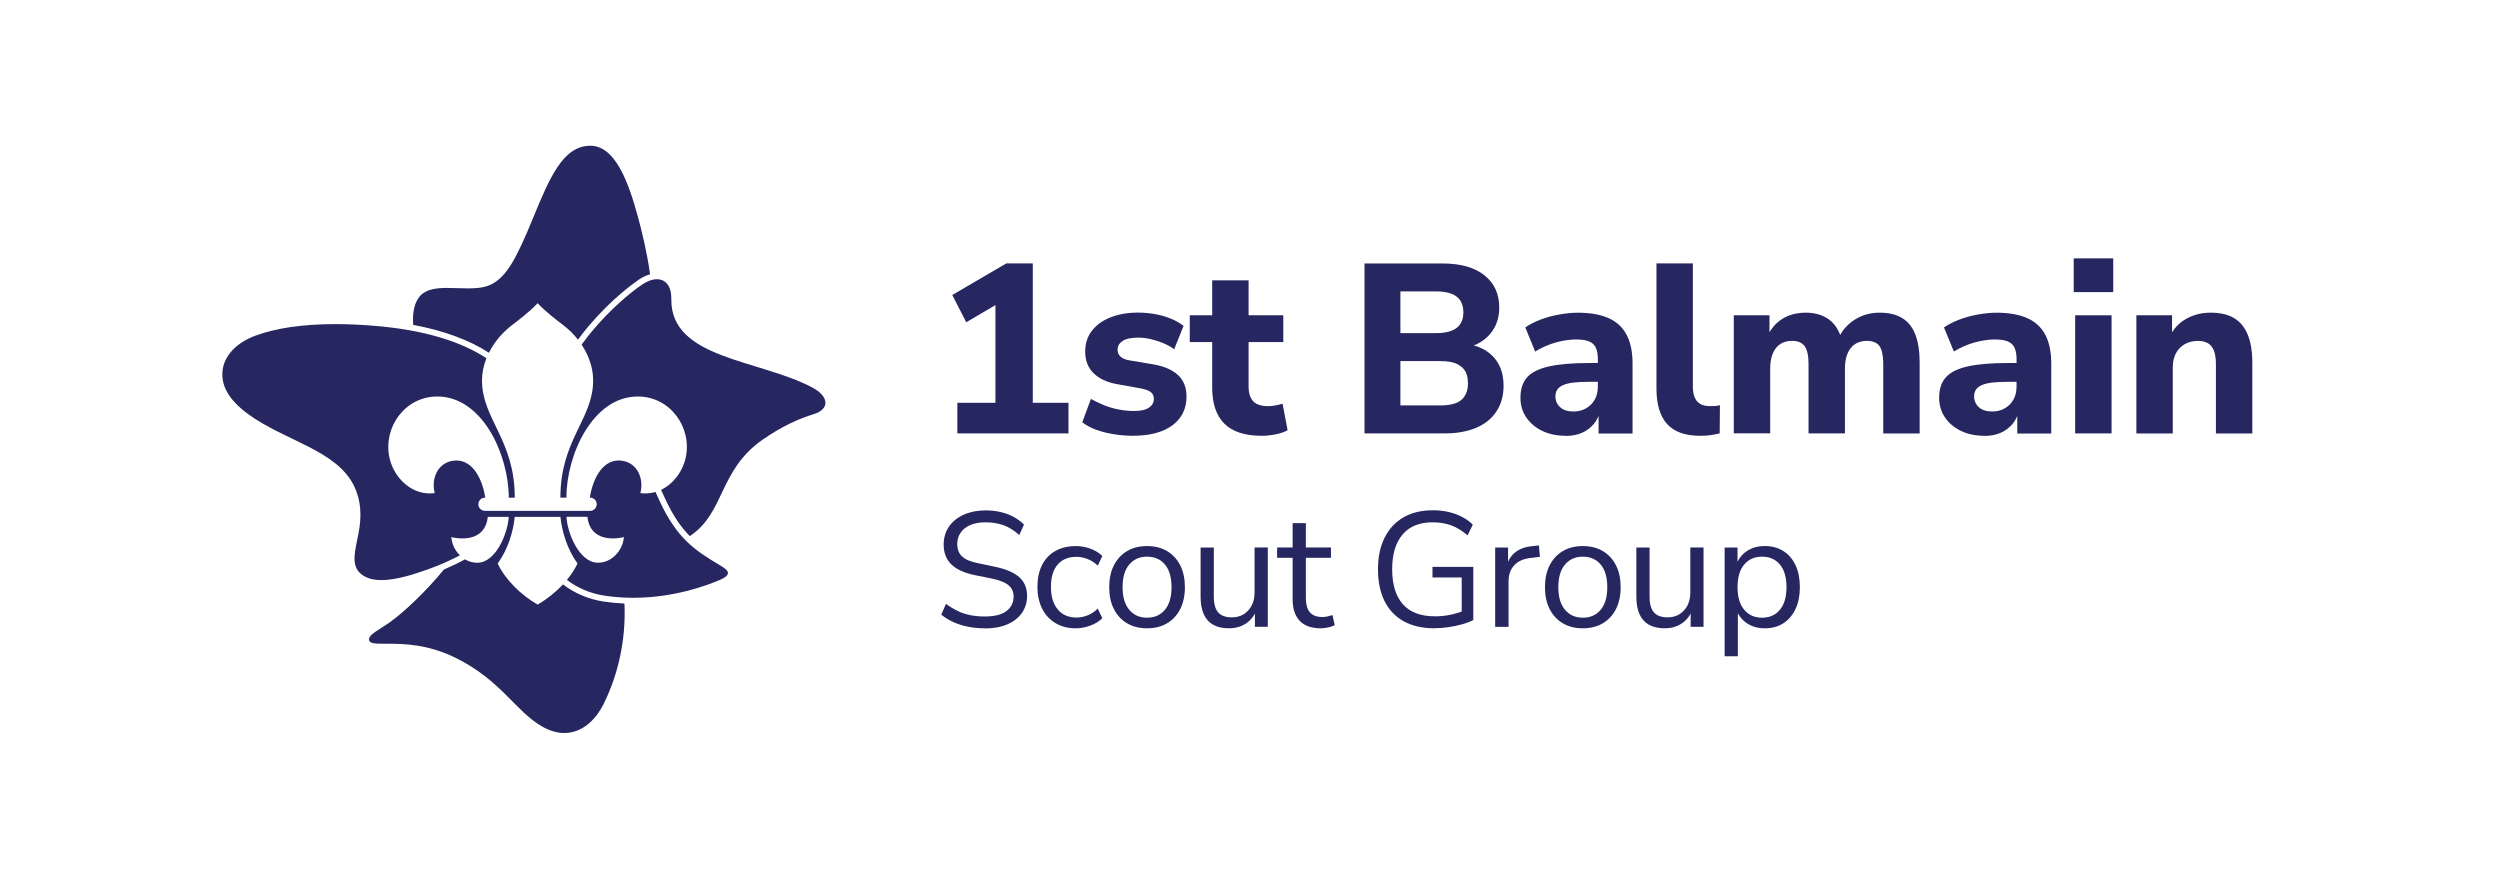 <?xml version="1.0" encoding="UTF-8"?>
<svg id="Scouts_AUS_Master_Vert_1Col_CMYK" xmlns="http://www.w3.org/2000/svg" viewBox="0 0 657.88 231.87">
  <defs>
    <style>
      .cls-1 {
        fill: #262661;
      }
    </style>
  </defs>
  <g id="Logotype">
    <path id="Logo" class="cls-1" d="M108.73,85.5c-.22-3.07.25-5.71,1.67-7.45,1.58-1.93,4.3-2.28,7.32-2.28,1.76,0,3.62.12,5.42.12,2.33,0,4.55-.2,6.29-1.13,3.92-2.08,6.46-6.68,10.84-17.37,4.3-10.48,7.85-18.98,15-19.04.02,0,.04,0,.06,0,6.54,0,10.04,9.42,12.64,19.07.86,3.19,2.24,8.59,3.1,14.76-1,.28-2.03.77-3.05,1.47-1.57,1.08-7.17,5.13-13.12,12.16-.92,1.09-1.87,2.29-2.8,3.56,0,0,0,0,0,0-1.13-1.43-2.49-2.78-4.12-4-.73-.55-4.36-3.26-6.5-5.58-2.15,2.32-5.77,5.03-6.5,5.58-2.89,2.17-4.98,4.76-6.31,7.45,0,0,0,0,0,0-5.23-3.37-11.9-5.83-19.93-7.32ZM191.57,150.75c0,.83-1.19,1.45-2.19,1.88-2.88,1.23-11.7,4.68-22.74,4.68-2.42,0-4.94-.17-7.54-.56-3.9-.59-7.21-2.09-9.92-4.15,0,0,0,0,0,0,1.16-1.4,2.12-2.86,2.79-4.32-2.73-3.77-4.1-8.45-4.49-12.27h-12.02c-.39,3.82-1.76,8.5-4.49,12.27,1.88,4.11,6.02,8.23,10.5,10.82,2.43-1.4,4.76-3.26,6.68-5.32,0,0,0,0,0,0,3.1,2.38,6.74,3.92,10.72,4.52,1.78.27,3.6.44,5.45.52.01.23.02.46.03.68.31,9.16-1.72,18.01-5.4,25.53-2.38,4.86-6.08,7.86-10.44,7.86-1.89,0-3.9-.56-5.98-1.78-6.97-4.07-10.71-12.11-22.66-18.01-7.2-3.56-13.6-3.7-17.77-3.7-.37,0-.72,0-1.06,0-2.42,0-3.86-.06-3.93-1.05-.1-1.41,2.5-2.51,5.32-4.49,3.92-2.75,9.94-8.54,14.39-14,1.65-.7,3.54-1.58,5.55-2.67,0,0,0,0,0,0,.95.56,2.04.9,3.22.9,5.01,0,8.1-8.05,8.28-12.08h-5.51c0,.05,0,.1-.01.13-.61,5.18-5.1,6.22-9.59,5.21.15,1.81.98,3.54,2.26,4.79,0,0,0,0,0,0-4.58,2.42-8.52,3.73-9.87,4.19-4.51,1.56-8.05,2.32-10.79,2.32-2.39,0-4.17-.58-5.45-1.69-2.66-2.32-1.44-6.03-.56-10.66.87-4.54.66-8.56-1.12-12.29-4.59-9.63-18.27-11.93-28.03-19.11-4.76-3.5-7.25-7.35-6.59-11.74.49-3.25,3.16-6.84,8.71-8.87,5.35-1.95,12.35-3,20.92-3,3.25,0,6.72.15,10.42.46,12.75,1.06,22.46,4.01,29.34,8.51-.77,1.97-1.16,3.95-1.16,5.83,0,10.25,8.62,15.57,8.62,30.87h-1.58c0-11.17-6.86-26.6-18.79-26.62-8.49-.01-14.35,8.09-12.6,16.13,1.17,5.38,6.08,10.1,11.91,9.29-.99-3.73.73-7.92,4.82-8.52,4.73-.68,7.6,4.16,8.48,9.71h-.08c-.96,0-1.74.78-1.74,1.74s.78,1.74,1.74,1.74h27.67c.96,0,1.74-.78,1.74-1.74s-.78-1.74-1.74-1.74h-.08c.88-5.55,3.76-10.4,8.48-9.71,4.09.59,5.81,4.79,4.82,8.52,1.39.19,2.73.07,3.98-.3,0,0,0,0,0,0,.41.89.8,1.77,1.2,2.62,4.49,9.62,9.24,12.78,15.49,16.5,1.54.92,2.37,1.52,2.37,2.17ZM164.18,141.34c-4.48,1.01-8.98-.03-9.59-5.21,0-.03,0-.08-.01-.13h-5.51c.18,4.03,3.27,12.08,8.28,12.08,3.68,0,6.53-3.22,6.83-6.74ZM213.71,101.94c-14.07-7.41-37.27-7.48-37.05-23.25.05-3.45-1.53-5.21-3.79-5.21-1.18,0-2.56.48-3.98,1.46-3.27,2.24-8.2,6.43-12.81,11.88-.98,1.16-2,2.46-3.03,3.87,2.04,3.06,3.04,6.37,3.04,9.4,0,10.25-8.62,15.57-8.62,30.87h1.58c0-11.17,6.86-26.6,18.79-26.62,8.49-.01,14.35,8.09,12.6,16.13-.78,3.58-3.22,6.87-6.48,8.43h0c.11.24.22.48.33.72.28.61.55,1.21.83,1.8,2.05,4.38,4.1,7.33,6.41,9.66,9.32-6.2,7.53-17.3,19.2-25.41,5.48-3.81,9.86-5.58,13.52-6.73,4.05-1.28,4.03-4.59-.55-7Z"/>
  </g>
  <g>
    <path class="cls-1" d="M251.93,114.05v-8.06h10.02v-28.42h4.63l-12.31,7.23-3.68-7.17,14.21-8.31h6.98v36.67h9.39v8.06h-29.24Z"/>
    <path class="cls-1" d="M298.37,114.68c-1.82,0-3.57-.14-5.26-.41-1.69-.27-3.24-.67-4.63-1.17-1.4-.51-2.62-1.16-3.68-1.97l2.28-6.15c1.06.59,2.21,1.14,3.46,1.65,1.25.51,2.55.89,3.9,1.14,1.35.25,2.68.38,4,.38,1.78,0,3.09-.29,3.93-.89.85-.59,1.27-1.35,1.27-2.28,0-.8-.28-1.41-.83-1.81-.55-.4-1.35-.71-2.41-.92l-6.72-1.21c-2.58-.51-4.58-1.48-5.99-2.92-1.42-1.44-2.12-3.3-2.12-5.58,0-2.16.59-4,1.78-5.52,1.18-1.52,2.82-2.7,4.92-3.52,2.09-.82,4.47-1.24,7.14-1.24,1.52,0,3,.13,4.44.38s2.8.63,4.09,1.14c1.29.51,2.46,1.16,3.52,1.97l-2.47,6.15c-.8-.59-1.76-1.12-2.85-1.59-1.1-.46-2.22-.82-3.36-1.08s-2.2-.38-3.17-.38c-1.95,0-3.35.3-4.22.89-.87.59-1.3,1.35-1.3,2.28,0,.72.25,1.32.76,1.81.51.49,1.27.82,2.28.98l6.72,1.14c2.71.51,4.78,1.45,6.22,2.82,1.44,1.38,2.16,3.23,2.16,5.55,0,2.2-.57,4.07-1.71,5.61-1.14,1.54-2.75,2.72-4.82,3.52-2.07.8-4.5,1.21-7.29,1.21Z"/>
    <path class="cls-1" d="M332.05,114.68c-4.44,0-7.73-1.07-9.86-3.2-2.14-2.13-3.2-5.3-3.2-9.48v-11.99h-5.9v-7.04h5.9v-9.2h9.58v9.2h9.13v7.04h-9.13v11.61c0,1.78.4,3.1,1.21,3.96.8.87,2.11,1.3,3.93,1.3.51,0,1.08-.05,1.71-.16.63-.1,1.33-.26,2.09-.48l1.33,6.98c-.85.47-1.89.82-3.14,1.08-1.25.25-2.46.38-3.65.38Z"/>
    <path class="cls-1" d="M359.07,114.05v-44.72h20.49c4.78,0,8.47,1.04,11.07,3.11,2.6,2.07,3.9,4.91,3.9,8.5,0,2.67-.76,4.93-2.28,6.79-1.52,1.86-3.59,3.11-6.22,3.74v-.95c2.03.3,3.76.93,5.2,1.9,1.44.97,2.54,2.22,3.3,3.74.76,1.52,1.14,3.3,1.14,5.33,0,2.58-.61,4.82-1.84,6.72s-3,3.35-5.33,4.35c-2.33.99-5.08,1.49-8.25,1.49h-21.19ZM368.52,87.66h9.33c2.45,0,4.27-.45,5.46-1.36,1.18-.91,1.78-2.27,1.78-4.09s-.59-3.25-1.78-4.16c-1.18-.91-3-1.36-5.46-1.36h-9.33v10.97ZM368.52,106.69h10.47c1.01,0,1.91-.07,2.7-.22.78-.15,1.46-.37,2.03-.67.57-.3,1.05-.69,1.43-1.17.38-.49.67-1.04.86-1.65.19-.61.29-1.3.29-2.06,0-.8-.09-1.53-.29-2.19-.19-.66-.48-1.21-.86-1.65s-.86-.82-1.43-1.14c-.57-.32-1.25-.55-2.03-.7-.78-.15-1.68-.22-2.7-.22h-10.47v11.67Z"/>
    <path class="cls-1" d="M412.04,114.68c-2.37,0-4.44-.43-6.22-1.3s-3.17-2.05-4.19-3.55c-1.02-1.5-1.52-3.22-1.52-5.17,0-2.28.59-4.08,1.78-5.39,1.18-1.31,3.1-2.26,5.74-2.85,2.64-.59,6.16-.89,10.56-.89h3.36v4.95h-3.3c-1.61,0-2.98.06-4.12.19s-2.07.35-2.79.67c-.72.32-1.24.72-1.55,1.21-.32.49-.48,1.07-.48,1.75,0,1.14.41,2.09,1.24,2.85.83.76,2,1.14,3.52,1.14,1.23,0,2.33-.27,3.3-.83.97-.55,1.73-1.31,2.28-2.28.55-.97.83-2.13.83-3.49v-7.23c0-1.86-.42-3.18-1.27-3.96-.85-.78-2.31-1.17-4.38-1.17-1.65,0-3.42.25-5.3.76-1.88.51-3.73,1.31-5.55,2.41l-2.6-6.34c1.1-.76,2.42-1.44,3.96-2.03,1.54-.59,3.19-1.05,4.95-1.36s3.39-.48,4.92-.48c3.26,0,5.95.48,8.09,1.43s3.72,2.42,4.76,4.41c1.04,1.99,1.55,4.5,1.55,7.55v18.4h-8.94v-6.22h.44c-.25,1.4-.79,2.6-1.62,3.62-.82,1.01-1.86,1.81-3.11,2.38-1.25.57-2.7.86-4.34.86Z"/>
    <path class="cls-1" d="M447.44,114.68c-3.97,0-6.89-1.04-8.75-3.11s-2.79-5.18-2.79-9.33v-32.92h9.58v32.54c0,1.1.17,2.03.51,2.79.34.76.83,1.32,1.49,1.68s1.49.54,2.51.54c.46,0,.92,0,1.37-.03.44-.02.86-.09,1.24-.22l-.06,7.42c-.85.21-1.67.37-2.47.48-.8.11-1.67.16-2.6.16Z"/>
    <path class="cls-1" d="M456.25,114.05v-31.08h9.39v5.84h-.7c.59-1.35,1.36-2.52,2.31-3.49.95-.97,2.1-1.72,3.46-2.25,1.35-.53,2.83-.79,4.44-.79,2.41,0,4.42.57,6.03,1.71,1.61,1.14,2.75,2.88,3.43,5.2h-.89c.93-2.11,2.37-3.79,4.31-5.04,1.94-1.25,4.14-1.87,6.6-1.87s4.33.47,5.9,1.4c1.56.93,2.73,2.38,3.49,4.34.76,1.97,1.14,4.43,1.14,7.39v18.65h-9.58v-18.33c0-2.11-.32-3.65-.95-4.6-.63-.95-1.78-1.43-3.42-1.43-1.14,0-2.15.28-3.01.82-.87.55-1.53,1.38-2,2.47-.47,1.1-.7,2.43-.7,4v17.06h-9.58v-18.33c0-2.11-.34-3.65-1.01-4.6-.68-.95-1.78-1.43-3.3-1.43-1.18,0-2.21.28-3.08.82-.87.55-1.53,1.38-2,2.47-.47,1.1-.7,2.43-.7,4v17.06h-9.58Z"/>
    <path class="cls-1" d="M522.22,114.68c-2.37,0-4.44-.43-6.22-1.3-1.78-.87-3.17-2.05-4.19-3.55-1.01-1.5-1.52-3.22-1.52-5.17,0-2.28.59-4.08,1.78-5.39,1.18-1.31,3.1-2.26,5.74-2.85,2.64-.59,6.16-.89,10.56-.89h3.36v4.95h-3.3c-1.61,0-2.98.06-4.12.19s-2.07.35-2.79.67c-.72.32-1.24.72-1.55,1.21-.32.49-.48,1.07-.48,1.75,0,1.14.41,2.09,1.24,2.85.82.76,2,1.14,3.52,1.14,1.23,0,2.33-.27,3.3-.83.97-.55,1.73-1.31,2.28-2.28.55-.97.83-2.13.83-3.49v-7.23c0-1.86-.42-3.18-1.27-3.96-.85-.78-2.3-1.17-4.38-1.17-1.65,0-3.42.25-5.3.76-1.88.51-3.73,1.31-5.55,2.41l-2.6-6.34c1.1-.76,2.42-1.44,3.96-2.03,1.54-.59,3.19-1.05,4.95-1.36,1.75-.32,3.39-.48,4.92-.48,3.26,0,5.95.48,8.09,1.43,2.13.95,3.72,2.42,4.76,4.41,1.04,1.99,1.55,4.5,1.55,7.55v18.4h-8.94v-6.22h.44c-.25,1.4-.79,2.6-1.62,3.62-.83,1.01-1.86,1.81-3.11,2.38-1.25.57-2.7.86-4.35.86Z"/>
    <path class="cls-1" d="M545.7,76.87v-8.88h10.4v8.88h-10.4ZM546.08,114.05v-31.08h9.58v31.08h-9.58Z"/>
    <path class="cls-1" d="M562.19,114.05v-31.08h9.39v5.84h-.7c.93-2.11,2.37-3.73,4.31-4.85,1.94-1.12,4.12-1.68,6.53-1.68,2.54,0,4.6.48,6.19,1.43,1.58.95,2.78,2.4,3.58,4.35.8,1.95,1.21,4.4,1.21,7.36v18.65h-9.58v-18.27c0-1.44-.17-2.6-.51-3.49-.34-.89-.86-1.54-1.55-1.97-.7-.42-1.58-.63-2.63-.63-1.35,0-2.53.29-3.52.86-.99.57-1.77,1.38-2.32,2.41s-.82,2.27-.82,3.71v17.38h-9.58Z"/>
  </g>
  <g>
    <path class="cls-1" d="M259.12,165.34c-1.58,0-3.06-.14-4.45-.43s-2.66-.69-3.82-1.22c-1.16-.53-2.21-1.18-3.16-1.95l1.25-2.83c.97.72,1.97,1.32,2.99,1.83,1.02.5,2.12.87,3.31,1.12,1.19.24,2.48.37,3.89.37,2.58,0,4.49-.48,5.73-1.44,1.25-.96,1.87-2.23,1.87-3.8,0-.83-.19-1.55-.58-2.15s-1.02-1.12-1.89-1.55c-.87-.43-2.01-.79-3.42-1.07l-4.47-.9c-2.69-.57-4.7-1.51-6.04-2.81-1.33-1.3-2-3.04-2-5.22,0-1.8.47-3.38,1.4-4.72.93-1.35,2.23-2.39,3.91-3.14,1.67-.74,3.59-1.12,5.73-1.12,1.38,0,2.68.14,3.91.43,1.23.29,2.37.71,3.42,1.27,1.04.56,1.97,1.24,2.77,2.04l-1.25,2.75c-1.29-1.17-2.65-2.03-4.08-2.56-1.43-.53-3.04-.79-4.81-.79-1.52,0-2.83.23-3.93.69-1.1.46-1.96,1.12-2.58,2-.62.87-.92,1.88-.92,3.03,0,1.38.42,2.46,1.27,3.26s2.23,1.39,4.14,1.76l4.47.95c2.89.6,5.03,1.51,6.42,2.73,1.39,1.22,2.08,2.87,2.08,4.96,0,1.66-.45,3.14-1.35,4.45-.9,1.3-2.19,2.31-3.87,3.03-1.67.72-3.66,1.07-5.95,1.07Z"/>
    <path class="cls-1" d="M283.13,165.34c-2.09,0-3.89-.46-5.41-1.38-1.52-.92-2.68-2.2-3.5-3.84-.82-1.65-1.22-3.56-1.22-5.73s.41-4.11,1.22-5.71c.82-1.6,1.98-2.83,3.5-3.69,1.52-.86,3.32-1.29,5.41-1.29,1.29,0,2.56.23,3.82.69,1.26.46,2.3,1.1,3.13,1.93l-1.2,2.53c-.83-.8-1.74-1.39-2.73-1.76s-1.93-.56-2.81-.56c-2.18,0-3.85.68-5.02,2.04-1.17,1.36-1.76,3.31-1.76,5.86s.59,4.46,1.76,5.91c1.17,1.45,2.85,2.17,5.02,2.17.89,0,1.83-.19,2.81-.56.99-.37,1.9-.97,2.73-1.8l1.2,2.53c-.83.83-1.88,1.48-3.16,1.95-1.27.47-2.54.71-3.8.71Z"/>
    <path class="cls-1" d="M301.85,165.34c-2.03,0-3.79-.44-5.28-1.33-1.49-.89-2.64-2.14-3.46-3.76-.82-1.62-1.22-3.53-1.22-5.73s.41-4.12,1.22-5.73c.82-1.62,1.97-2.87,3.46-3.76,1.49-.89,3.25-1.33,5.28-1.33s3.79.44,5.28,1.33c1.49.89,2.64,2.14,3.46,3.76.82,1.62,1.22,3.53,1.22,5.73s-.41,4.12-1.22,5.73c-.82,1.62-1.97,2.87-3.46,3.76-1.49.89-3.25,1.33-5.28,1.33ZM301.85,162.55c1.98,0,3.54-.69,4.7-2.08,1.16-1.39,1.74-3.37,1.74-5.95s-.58-4.6-1.74-5.97c-1.16-1.38-2.73-2.06-4.7-2.06s-3.51.69-4.68,2.06c-1.17,1.37-1.76,3.36-1.76,5.97s.59,4.56,1.76,5.95c1.17,1.39,2.73,2.08,4.68,2.08Z"/>
    <path class="cls-1" d="M323.46,165.34c-1.69,0-3.08-.31-4.19-.92s-1.93-1.54-2.49-2.77c-.56-1.23-.84-2.76-.84-4.6v-12.97h3.48v12.93c0,1.23.16,2.25.49,3.07.33.82.85,1.42,1.57,1.8.72.39,1.6.58,2.66.58,1.2,0,2.25-.27,3.13-.82s1.59-1.3,2.1-2.28c.52-.97.77-2.12.77-3.44v-11.85h3.48v20.87h-3.39v-4.81h.56c-.57,1.69-1.51,2.98-2.81,3.87-1.3.89-2.81,1.33-4.53,1.33Z"/>
    <path class="cls-1" d="M347.55,165.34c-2.46,0-4.31-.66-5.54-1.98-1.23-1.32-1.85-3.19-1.85-5.63v-10.95h-4.08v-2.71h4.08v-6.4h3.48v6.4h6.61v2.71h-6.61v10.61c0,1.63.34,2.87,1.03,3.71.69.84,1.8,1.27,3.35,1.27.46,0,.92-.06,1.37-.17.46-.11.87-.23,1.25-.34l.6,2.66c-.37.2-.92.39-1.63.56s-1.4.26-2.06.26Z"/>
    <path class="cls-1" d="M377.57,165.34c-3.24,0-5.96-.62-8.18-1.85-2.22-1.23-3.9-3.01-5.05-5.33s-1.72-5.1-1.72-8.33.57-5.97,1.72-8.29,2.79-4.11,4.94-5.37,4.74-1.89,7.77-1.89c1.43,0,2.78.14,4.06.43,1.27.29,2.46.71,3.56,1.27s2.07,1.25,2.9,2.08l-1.38,2.83c-1.37-1.2-2.79-2.08-4.25-2.62-1.46-.54-3.11-.82-4.94-.82-3.46,0-6.11,1.07-7.92,3.22-1.82,2.15-2.73,5.2-2.73,9.15s.94,7.07,2.81,9.19c1.88,2.12,4.7,3.18,8.48,3.18,1.37,0,2.72-.13,4.04-.41,1.32-.27,2.56-.65,3.74-1.14l-.77,2.02v-10.69h-7.69v-2.79h10.74v14c-.77.4-1.73.77-2.88,1.09-1.15.33-2.35.59-3.61.77-1.26.19-2.48.28-3.65.28Z"/>
    <path class="cls-1" d="M393.46,164.95v-20.87h3.39v4.94h-.43c.49-1.69,1.33-2.97,2.53-3.84,1.2-.87,2.79-1.38,4.77-1.52l1.25-.13.26,3.01-2.19.26c-1.95.17-3.44.79-4.49,1.87-1.05,1.07-1.57,2.54-1.57,4.4v11.9h-3.52Z"/>
    <path class="cls-1" d="M416.52,165.34c-2.03,0-3.79-.44-5.28-1.33-1.49-.89-2.64-2.14-3.46-3.76-.82-1.62-1.22-3.53-1.22-5.73s.41-4.12,1.22-5.73c.82-1.62,1.97-2.87,3.46-3.76,1.49-.89,3.25-1.33,5.28-1.33s3.79.44,5.28,1.33c1.49.89,2.64,2.14,3.46,3.76.82,1.62,1.22,3.53,1.22,5.73s-.41,4.12-1.22,5.73c-.82,1.62-1.97,2.87-3.46,3.76-1.49.89-3.25,1.33-5.28,1.33ZM416.52,162.55c1.98,0,3.54-.69,4.7-2.08,1.16-1.39,1.74-3.37,1.74-5.95s-.58-4.6-1.74-5.97c-1.16-1.38-2.73-2.06-4.7-2.06s-3.51.69-4.68,2.06c-1.17,1.37-1.76,3.36-1.76,5.97s.59,4.56,1.76,5.95c1.17,1.39,2.73,2.08,4.68,2.08Z"/>
    <path class="cls-1" d="M438.13,165.34c-1.69,0-3.09-.31-4.19-.92-1.1-.62-1.93-1.54-2.49-2.77s-.84-2.76-.84-4.6v-12.97h3.48v12.93c0,1.23.16,2.25.49,3.07.33.82.85,1.42,1.57,1.8.71.39,1.6.58,2.66.58,1.2,0,2.25-.27,3.13-.82s1.59-1.3,2.1-2.28.77-2.12.77-3.44v-11.85h3.48v20.87h-3.39v-4.81h.56c-.57,1.69-1.51,2.98-2.81,3.87-1.3.89-2.81,1.33-4.53,1.33Z"/>
    <path class="cls-1" d="M453.84,172.68v-28.6h3.39v4.94h-.43c.46-1.63,1.37-2.93,2.73-3.89,1.36-.96,2.98-1.44,4.87-1.44s3.49.44,4.88,1.31,2.46,2.12,3.22,3.74c.76,1.62,1.14,3.54,1.14,5.78s-.38,4.12-1.14,5.73c-.76,1.62-1.83,2.87-3.2,3.76-1.37.89-3.01,1.33-4.9,1.33s-3.51-.48-4.85-1.44c-1.35-.96-2.26-2.24-2.75-3.84h.52v12.63h-3.48ZM463.68,162.55c1.98,0,3.54-.69,4.7-2.08,1.16-1.39,1.74-3.37,1.74-5.95s-.58-4.6-1.74-5.97c-1.16-1.38-2.73-2.06-4.7-2.06s-3.51.69-4.68,2.06c-1.17,1.37-1.76,3.36-1.76,5.97s.59,4.56,1.76,5.95c1.17,1.39,2.73,2.08,4.68,2.08Z"/>
  </g>
</svg>